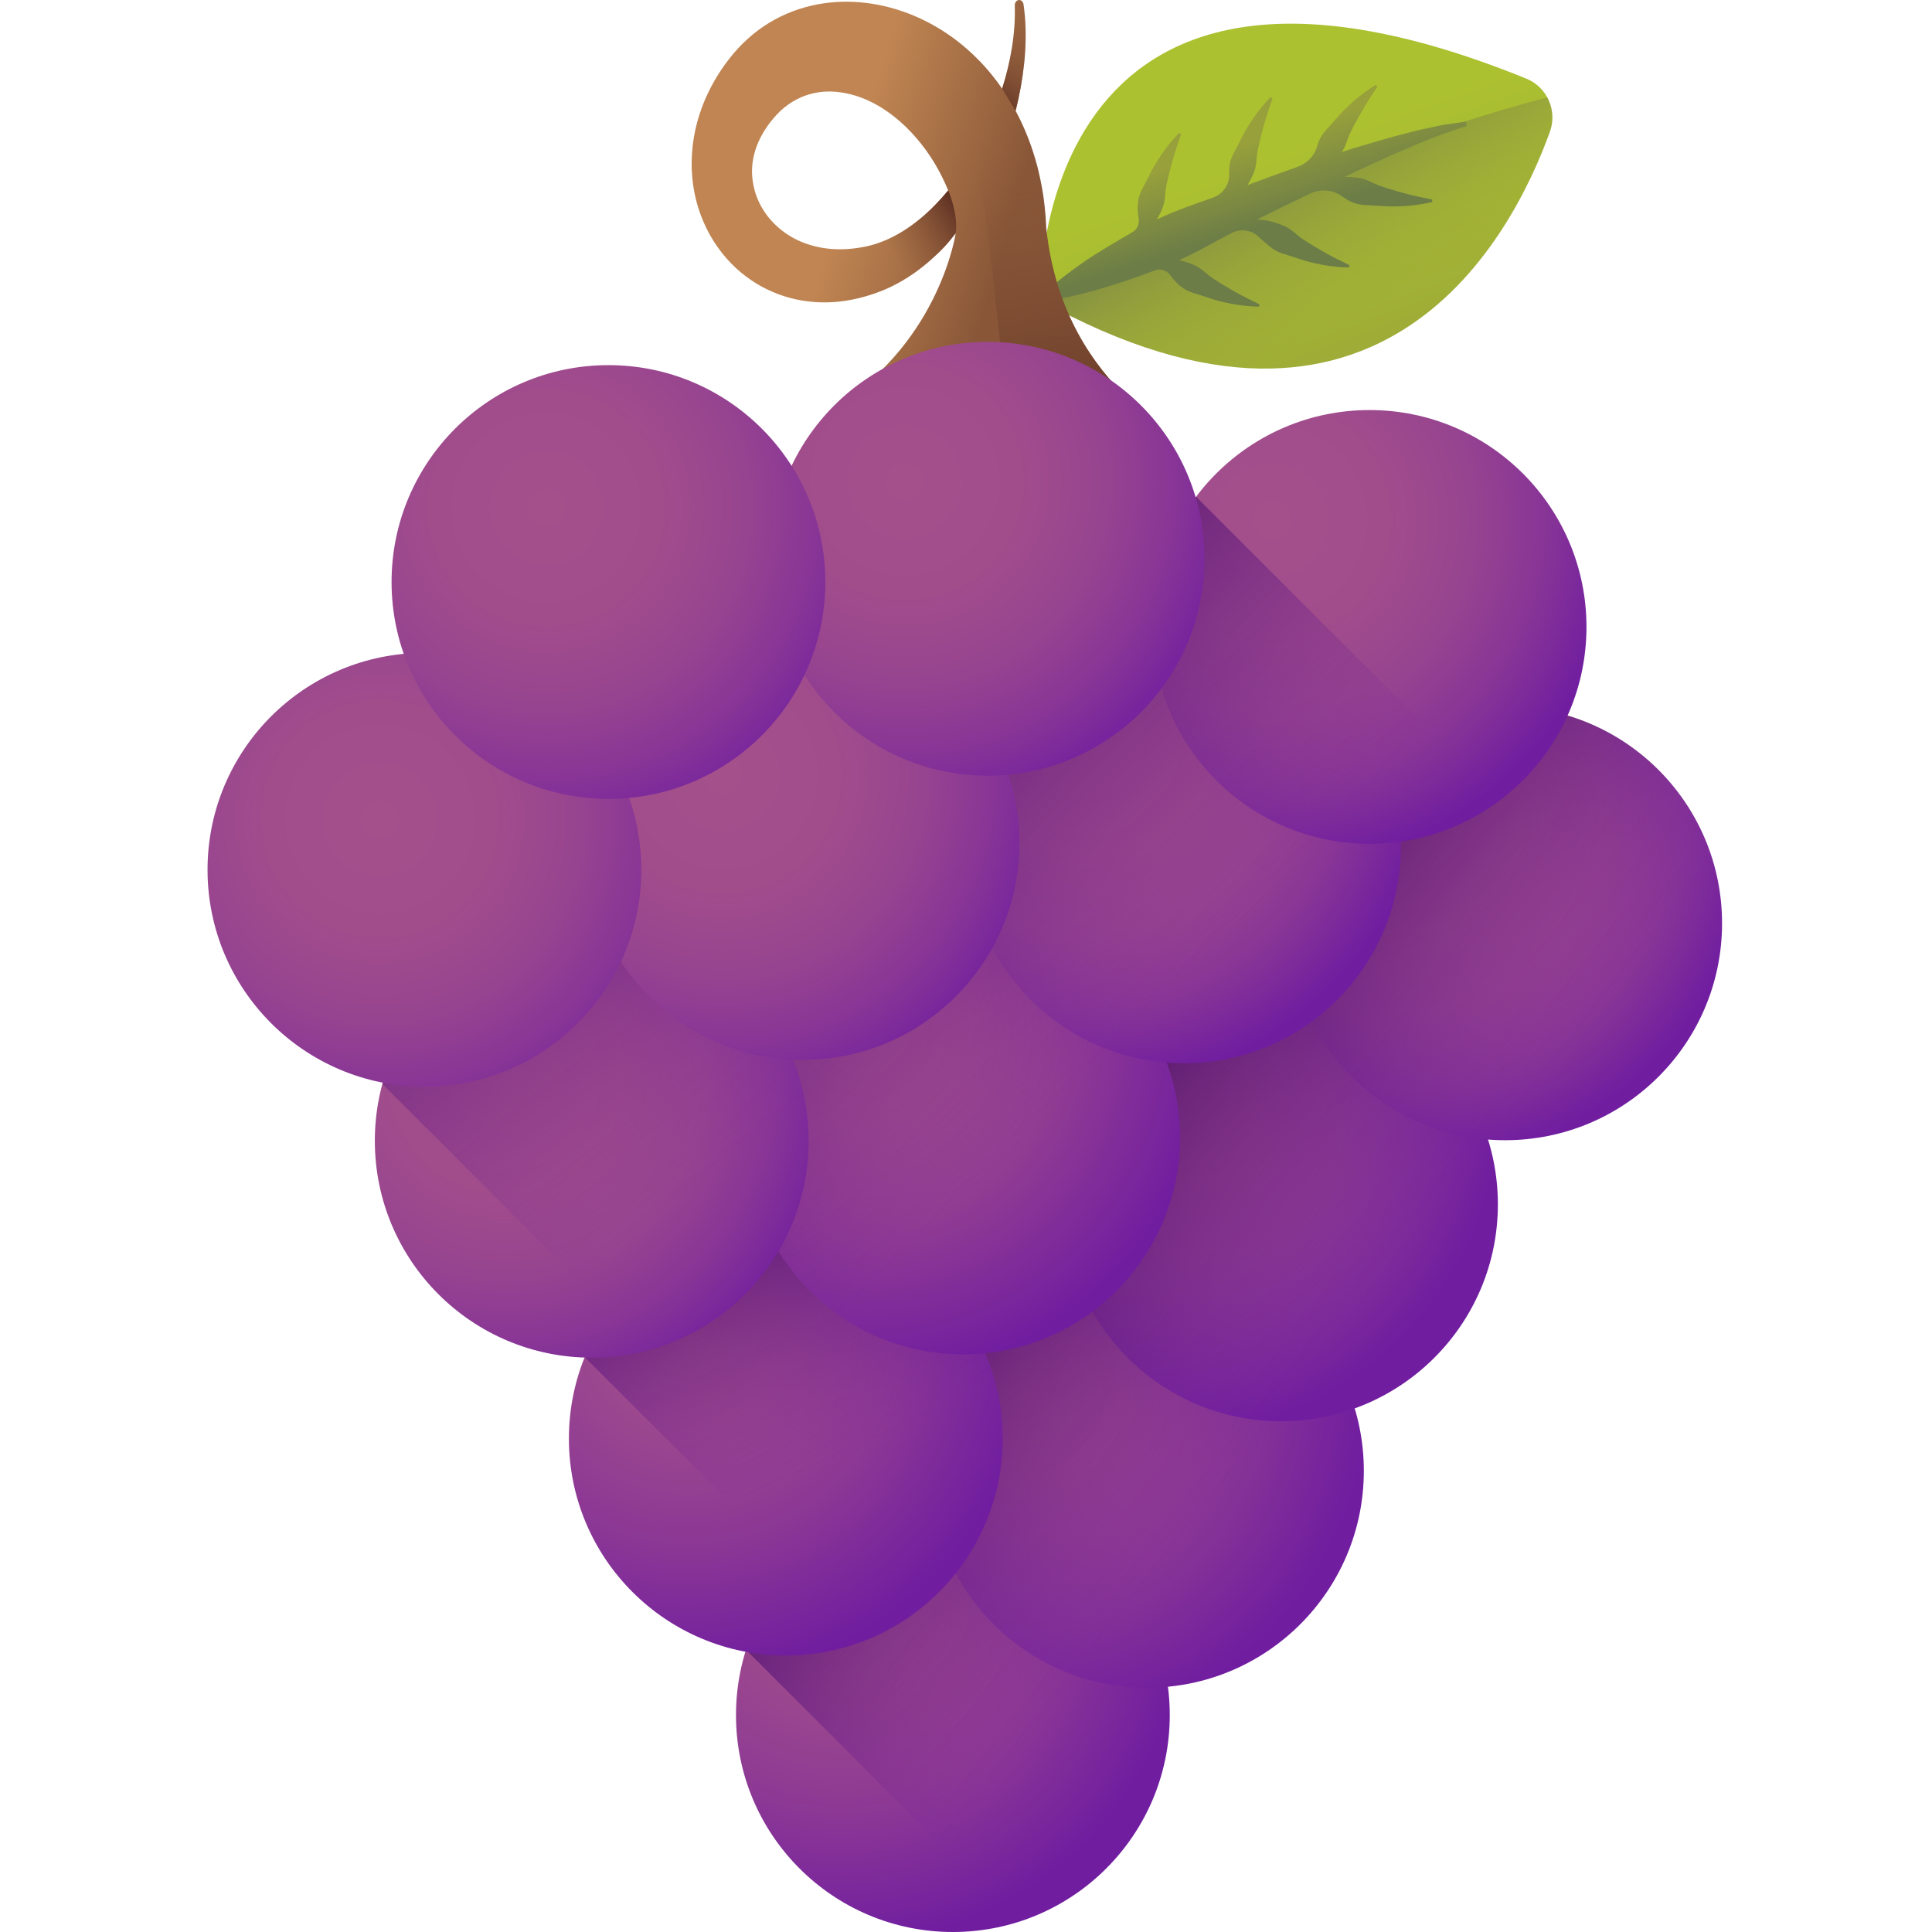 <svg height="512pt" viewBox="-55 0 512 512" width="512pt" xmlns="http://www.w3.org/2000/svg" xmlns:xlink="http://www.w3.org/1999/xlink"><linearGradient id="a" gradientTransform="matrix(.943 .345 -.345 .943 -547.157 230.016)" gradientUnits="userSpaceOnUse" x1="712.288" x2="768.892" y1="-461.346" y2="-394.293"><stop offset="0" stop-color="#acc130"/><stop offset="1" stop-color="#97a03b"/></linearGradient><linearGradient id="b" gradientTransform="matrix(.943 .345 -.345 .943 -547.157 230.016)" gradientUnits="userSpaceOnUse" x1="746.842" x2="695.029" y1="-428.063" y2="-474.217"><stop offset="0" stop-color="#97a03b" stop-opacity="0"/><stop offset="1" stop-color="#575c55"/></linearGradient><linearGradient id="c" gradientTransform="matrix(.943 .345 -.345 .943 -547.157 230.016)" gradientUnits="userSpaceOnUse" x1="700.655" x2="714.153" y1="-458.773" y2="-441.356"><stop offset="0" stop-color="#97a03b"/><stop offset="1" stop-color="#6c7d47"/></linearGradient><linearGradient id="d" gradientUnits="userSpaceOnUse" x1="167.599" x2="210.537" y1="54.198" y2="67.01"><stop offset="0" stop-color="#c08552"/><stop offset="1" stop-color="#895738"/></linearGradient><linearGradient id="e"><stop offset="0" stop-color="#895738" stop-opacity="0"/><stop offset="1" stop-color="#5e3023"/></linearGradient><linearGradient id="f" gradientUnits="userSpaceOnUse" x1="219.195" x2="204.52" xlink:href="#e" y1="9.265" y2="25.774"/><linearGradient id="g" gradientUnits="userSpaceOnUse" x1="181.733" x2="199.835" xlink:href="#e" y1="68.208" y2="55.796"/><linearGradient id="h" gradientUnits="userSpaceOnUse" x1="189.006" x2="203.325" xlink:href="#e" y1="44.194" y2="127.58"/><radialGradient id="i" cx="167.779" cy="423.081" gradientUnits="userSpaceOnUse" r="92.122"><stop offset="0" stop-color="#a4508b"/><stop offset=".255" stop-color="#9e4a8d"/><stop offset=".59" stop-color="#8e3a94"/><stop offset=".968" stop-color="#73209f"/><stop offset="1" stop-color="#701da0"/></radialGradient><radialGradient id="j" cx="216.082" cy="367.727" gradientUnits="userSpaceOnUse" r="92.122"><stop offset="0" stop-color="#a4508b"/><stop offset=".273" stop-color="#9b478f"/><stop offset=".717" stop-color="#833098"/><stop offset="1" stop-color="#701da0"/></radialGradient><radialGradient id="k" cx="251.606" cy="289.292" gradientUnits="userSpaceOnUse" r="92.123"><stop offset="0" stop-color="#a4508b"/><stop offset=".259" stop-color="#9f4b8d"/><stop offset=".568" stop-color="#903d93"/><stop offset=".902" stop-color="#78259d"/><stop offset="1" stop-color="#701da0"/></radialGradient><linearGradient id="l"><stop offset="0" stop-color="#a4508b"/><stop offset=".328" stop-color="#a14d8c"/><stop offset=".574" stop-color="#974490"/><stop offset=".792" stop-color="#873497"/><stop offset=".994" stop-color="#711ea0"/><stop offset="1" stop-color="#701da0"/></linearGradient><radialGradient id="m" cx="318.048" cy="216.371" gradientUnits="userSpaceOnUse" r="92.122" xlink:href="#l"/><linearGradient id="n"><stop offset="0" stop-color="#701da0" stop-opacity="0"/><stop offset="1" stop-color="#2f004e"/></linearGradient><linearGradient id="o" gradientUnits="userSpaceOnUse" x1="299.291" x2="205.12" xlink:href="#n" y1="356.133" y2="282.141"/><radialGradient id="p" cx="127.405" cy="352.925" gradientUnits="userSpaceOnUse" r="92.122"><stop offset="0" stop-color="#a4508b"/><stop offset=".256" stop-color="#9d498e"/><stop offset=".619" stop-color="#8b3795"/><stop offset="1" stop-color="#701da0"/></radialGradient><linearGradient id="q" gradientUnits="userSpaceOnUse" x1="165.717" x2="123.206" xlink:href="#n" y1="387.246" y2="293.032"/><radialGradient id="r" cx="174.401" cy="273.12" gradientUnits="userSpaceOnUse" r="92.122"><stop offset="0" stop-color="#a4508b"/><stop offset=".258" stop-color="#9f4b8d"/><stop offset=".571" stop-color="#903c93"/><stop offset=".911" stop-color="#78249d"/><stop offset="1" stop-color="#701da0"/></radialGradient><radialGradient id="s" cx="232.924" cy="195.976" gradientUnits="userSpaceOnUse" r="92.122" xlink:href="#l"/><radialGradient id="t" cx="282.113" cy="137.827" gradientUnits="userSpaceOnUse" r="92.122" xlink:href="#l"/><linearGradient id="u" gradientUnits="userSpaceOnUse" x1="245.904" x2="137.575" xlink:href="#n" y1="271.973" y2="163.644"/><radialGradient id="v" cx="79.101" cy="284.946" gradientUnits="userSpaceOnUse" r="92.122" xlink:href="#l"/><linearGradient id="w" gradientUnits="userSpaceOnUse" x1="126.946" x2="17.754" xlink:href="#n" y1="316.378" y2="174.484"/><radialGradient id="x" cx="136.527" cy="205.247" gradientUnits="userSpaceOnUse" r="92.122" xlink:href="#l"/><radialGradient id="y" cx="45.705" cy="217.029" gradientUnits="userSpaceOnUse" r="92.122" xlink:href="#l"/><radialGradient id="z" cx="184.794" cy="127.58" gradientUnits="userSpaceOnUse" r="92.122" xlink:href="#l"/><radialGradient id="A" cx="89.786" cy="134.521" gradientUnits="userSpaceOnUse" r="92.123" xlink:href="#l"/><path d="m220.645 79.48s-3.371-112.414 128.855-58.637c5.52 2.246 8.246 8.465 6.23 14.07-9.695 26.949-44.324 95.207-135.086 44.566zm0 0" fill="url(#a)"/><path d="m355.73 34.914c1.117-3.105.773-6.402-.691-9.105-66.512 17.543-134.395 53.672-134.395 53.672 90.762 50.641 125.391-17.617 135.086-44.566zm0 0" fill="url(#b)"/><path d="m317.66 51.336c-1.121-.262-2.227-.605-3.324-.93-1.094-.324-2.188-.641-3.254-1.02-1.078-.355-2.109-.867-3.137-1.355-1.023-.488-2.082-.801-3.195-.953-1.113-.137-2.238-.223-3.434-.195 1.41-.668 2.816-1.336 4.227-2.004l6.922-3.18c2.305-1.074 4.652-1.996 6.977-3.035 4.672-1.992 9.391-3.793 14.246-5.273l-.207-1.164-3.836.543-1.93.273c-.641.109-1.266.258-1.898.383-2.504.566-5.074 1.035-7.547 1.727-5.004 1.254-9.926 2.75-14.863 4.223-.941.309-1.883.617-2.828.922.449-.691.844-1.414 1.125-2.207.383-1.066.754-2.16 1.266-3.172.492-1.023 1.043-2.016 1.594-3.02.547-1.004 1.086-2.023 1.699-3 1.141-2.027 2.465-3.938 3.773-5.941l-.449-.477c-2.039 1.27-4.004 2.707-5.836 4.309-.93.793-1.797 1.645-2.68 2.496-.832.891-1.672 1.785-2.461 2.723-.801.93-1.664 1.832-2.488 2.77-.805.957-1.434 2.027-1.824 3.211-.074.234-.148.469-.215.707-.727 2.59-2.715 4.637-5.25 5.523l-.051.02c-4.414 1.547-8.785 3.188-13.172 4.805.605-.988 1.094-1.977 1.535-2.977.438-1.039.711-2.109.809-3.238.105-1.129.188-2.281.434-3.387.223-1.113.504-2.215.785-3.32.281-1.109.547-2.234.895-3.332.598-2.246 1.402-4.43 2.172-6.695l-.559-.352c-1.656 1.742-3.195 3.625-4.57 5.633-.699 1-1.328 2.043-1.969 3.086-.586 1.07-1.176 2.148-1.703 3.254-.543 1.102-1.152 2.188-1.715 3.305-.539 1.125-.879 2.32-.965 3.566-.031.551-.039 1.105-.02 1.668.09 2.734-1.691 5.188-4.27 6.102-2.215.785-4.43 1.566-6.641 2.367-2.797 1.012-5.535 2.16-8.223 3.414.504-.863.926-1.727 1.309-2.602.441-1.035.711-2.105.812-3.234.102-1.129.188-2.281.434-3.387.219-1.117.5-2.215.785-3.324.277-1.105.547-2.234.895-3.332.598-2.246 1.402-4.426 2.168-6.695l-.555-.348c-1.66 1.742-3.199 3.625-4.574 5.633-.699.996-1.324 2.039-1.969 3.086-.586 1.066-1.172 2.145-1.703 3.25-.539 1.102-1.152 2.188-1.715 3.305-.535 1.125-.879 2.32-.961 3.566-.07 1.238-.039 2.508.211 3.785.281 1.465-.352 2.945-1.645 3.691-3.348 1.93-9.367 5.469-12.438 7.57-4.254 2.957-8.422 6.09-12.273 9.848l.516 1.059c5.32-.707 10.367-1.949 15.324-3.367 4.953-1.43 9.797-3.07 14.555-4.891.082-.031.168-.062.25-.094 1.535-.586 3.219-.004 4.164 1.34.695.992 1.512 1.848 2.375 2.625.938.824 2.02 1.43 3.195 1.848 1.188.395 2.387.734 3.547 1.133 1.156.41 2.332.758 3.5 1.105 1.195.285 2.371.582 3.574.797 2.391.457 4.809.707 7.215.77l.145-.637c-2.141-1.07-4.25-2.047-6.258-3.219-1.02-.535-2.004-1.141-2.984-1.73-.98-.586-1.957-1.168-2.898-1.801-.953-.613-1.824-1.371-2.695-2.098-.867-.73-1.812-1.297-2.859-1.723-1.137-.445-2.309-.828-3.594-1.113 2.426-1.109 4.816-2.305 7.168-3.574 1.871-1.035 4.41-2.395 6.641-3.586 2.375-1.266 5.332-.93 7.258.953.938.922 2.008 1.695 2.902 2.504.941.824 2.023 1.43 3.199 1.848 1.188.395 2.387.734 3.547 1.133 1.156.41 2.332.758 3.5 1.105 1.195.285 2.371.586 3.574.801 2.391.453 4.809.703 7.215.766l.145-.637c-2.141-1.07-4.25-2.047-6.258-3.219-1.02-.535-2.004-1.141-2.984-1.73-.98-.586-1.957-1.168-2.898-1.805-.953-.609-1.824-1.367-2.695-2.094-.867-.73-1.816-1.297-2.859-1.727-2.004-.781-4.105-1.395-6.793-1.527 4.555-2.234 9.098-4.516 13.684-6.684l.176-.086c2.758-1.379 6.102-1.23 8.594.586.707.516 1.445.953 2.199 1.348 1.113.562 2.312.875 3.555.988 1.25.086 2.496.113 3.719.211 1.223.105 2.449.148 3.668.191 1.227-.02 2.441-.027 3.656-.121 2.43-.156 4.836-.523 7.18-1.062l-.02-.656c-2.344-.496-4.629-.914-6.867-1.543zm0 0" fill="url(#c)"/><path d="m222.258 60.352c-.074-1.762-.188-3.52-.383-5.285-.113-1.25-.301-2.492-.473-3.742-.207-1.246-.418-2.492-.691-3.73-.242-1.238-.551-2.461-.852-3.688-.34-1.223-.684-2.434-1.078-3.629-1.223-3.809-2.789-7.48-4.641-10.922.266-1.023.512-2.059.738-3.09.887-4.102 1.516-8.273 1.789-12.484.273-4.207.188-8.461-.422-12.629-.094-.672-.605-1.176-1.195-1.152-.645.035-1.148.676-1.125 1.445v.016c.242 7.539-1.137 15.027-3.34 22.047-2.043-2.973-4.312-5.703-6.773-8.137-6.629-6.609-14.539-11.117-22.871-13.363-8.332-2.203-17.242-2.23-25.77.957-4.246 1.578-8.348 4.02-11.953 7.266-1.801 1.613-3.496 3.449-4.988 5.379-1.43 1.844-2.789 3.84-4.016 6.004-2.457 4.309-4.41 9.34-5.336 14.805-.453 2.738-.656 5.566-.562 8.375.109 2.816.488 5.625 1.172 8.301 1.363 5.352 3.82 10.141 6.875 13.969 3.043 3.859 6.68 6.785 10.492 8.887 7.68 4.168 16.039 4.98 23.688 3.5 1.918-.367 3.801-.859 5.641-1.477 1.816-.605 3.734-1.355 5.5-2.254 3.586-1.793 6.902-4.113 9.918-6.789 2.844-2.516 4.344-4.094 6.676-7.133 0 0-4.113 27.973-30.684 45.16-5.48 3.547-4.855 13.18 1.039 15.609.051.02.105.043.156.062 14.477 5.828 39.062 10.363 72.566-2.5 5.426-2.082 6.789-10.562 2.336-14.793-8.574-8.145-19.141-22.5-21.434-44.984zm-35.836-.516c-2.648 1.898-5.438 3.398-8.285 4.434-2.797 1.031-5.871 1.57-8.836 1.742-5.934.348-11.73-1.094-16.305-4.348-2.27-1.621-4.23-3.652-5.676-5.961-1.465-2.285-2.391-4.832-2.785-7.352-.848-5.035.539-10.125 3.668-14.684.785-1.145 1.668-2.238 2.645-3.289.914-.973 1.832-1.785 2.832-2.52 1.988-1.457 4.199-2.484 6.555-3.062 2.359-.59 4.871-.691 7.387-.344 2.512.336 5.035 1.07 7.445 2.188 4.848 2.211 9.23 5.789 12.844 10.016 3.469 4.02 6.258 8.664 8.367 13.797-3.004 3.648-6.301 6.859-9.855 9.383zm0 0" fill="url(#d)"/><path d="m214.141 29.352c.262-1.023.508-2.055.738-3.09.887-4.094 1.516-8.27 1.785-12.48.277-4.207.188-8.465-.418-12.625-.098-.676-.602-1.18-1.195-1.152-.645.027-1.148.672-1.125 1.441v.016c.238 7.539-1.137 15.027-3.344 22.043zm0 0" fill="url(#f)"/><path d="m186.422 59.836c-2.648 1.898-5.438 3.398-8.285 4.434-1.234.453-2.523.797-3.828 1.074v13.188c.625-.18 1.254-.352 1.871-.559 1.82-.605 3.734-1.355 5.504-2.254 3.582-1.793 6.902-4.113 9.918-6.789 2.844-2.516 4.344-4.094 6.676-7.133.719-5.23-2-11.344-2-11.344-3.004 3.648-6.301 6.859-9.855 9.383zm0 0" fill="url(#g)"/><path d="m243.688 105.336c-8.57-8.145-19.137-22.5-21.43-44.984-.074-1.762-.188-3.52-.383-5.285-.113-1.25-.301-2.492-.473-3.742-.207-1.246-.418-2.492-.691-3.73-.242-1.238-.551-2.461-.852-3.688-.34-1.223-.684-2.434-1.078-3.629-1.223-3.809-2.789-7.48-4.641-10.922.266-1.023.512-2.059.738-3.09.887-4.102 1.516-8.273 1.789-12.484.273-4.207.188-8.461-.422-12.629-.094-.672-.605-1.176-1.195-1.152-.645.035-1.148.676-1.125 1.445v.016c.242 7.539-1.137 15.027-3.34 22.047-2.043-2.973-4.312-5.703-6.773-8.137-6.629-6.609-14.539-11.117-22.871-13.363-8.332-2.203-17.242-2.23-25.77.957-4.246 1.578-8.348 4.02-11.953 7.266-1.801 1.613-3.496 3.449-4.988 5.379 0 0 47.031-18.172 61.035 14.703 11.117 26.094 7.531 66.172 18.148 96.539 7.379-1.281 15.359-3.43 23.922-6.715 5.438-2.086 6.812-10.562 2.352-14.801zm0 0" fill="url(#h)"/><path d="m255 454.523c0 31.742-25.734 57.477-57.477 57.477-31.742 0-57.477-25.734-57.477-57.477 0-31.746 25.734-57.477 57.477-57.477 31.742 0 57.477 25.73 57.477 57.477zm0 0" fill="url(#i)"/><path d="m306.43 389.793c0 31.742-25.734 57.477-57.477 57.477-31.746 0-57.477-25.734-57.477-57.477 0-31.746 25.73-57.477 57.477-57.477 31.742 0 57.477 25.73 57.477 57.477zm0 0" fill="url(#j)"/><path d="m341.953 319.172c0 31.742-25.734 57.477-57.477 57.477-31.746 0-57.477-25.734-57.477-57.477 0-31.746 25.73-57.48 57.477-57.48 31.742 0 57.477 25.734 57.477 57.48zm0 0" fill="url(#k)"/><path d="m401.363 244.688c0 31.746-25.734 57.477-57.477 57.477-31.746 0-57.477-25.73-57.477-57.477 0-31.742 25.73-57.477 57.477-57.477 31.742 0 57.477 25.734 57.477 57.477zm0 0" fill="url(#m)"/><path d="m255 454.523c0-2.555-.184-5.062-.504-7.523 29.141-2.789 51.934-27.336 51.934-57.207 0-5.758-.855-11.309-2.43-16.551 22.133-7.996 37.953-29.184 37.953-54.074 0-5.992-.918-11.77-2.621-17.199 1.504.117 3.02.195 4.555.195 31.742 0 57.477-25.734 57.477-57.477 0-31.746-25.734-57.48-57.477-57.48-31.746 0-57.477 25.734-57.477 57.48 0 5.992.918 11.77 2.621 17.199-1.504-.117-3.02-.195-4.555-.195-31.746 0-57.477 25.734-57.477 57.477 0 5.758.855 11.309 2.43 16.551-22.133 7.996-37.953 29.184-37.953 54.07 0 2.555.184 5.062.504 7.527-23.262 2.227-42.465 18.32-49.273 39.918l72.113 72.109c23.289-7.34 40.18-29.105 40.18-54.82zm0 0" fill="url(#o)"/><path d="m210.719 381.242c0 31.742-25.73 57.477-57.477 57.477-31.742 0-57.477-25.734-57.477-57.477 0-31.746 25.734-57.48 57.477-57.48 31.746 0 57.477 25.734 57.477 57.48zm0 0" fill="url(#p)"/><path d="m210.719 381.242c0-31.746-25.73-57.48-57.477-57.48-24.113 0-44.742 14.855-53.277 35.91l74.848 74.844c21.051-8.531 35.906-29.164 35.906-53.273zm0 0" fill="url(#q)"/><path d="m257.715 301.438c0 31.742-25.734 57.477-57.477 57.477-31.742 0-57.477-25.734-57.477-57.477 0-31.746 25.734-57.48 57.477-57.48 31.742 0 57.477 25.734 57.477 57.48zm0 0" fill="url(#r)"/><path d="m316.238 224.293c0 31.742-25.734 57.477-57.477 57.477-31.742 0-57.477-25.734-57.477-57.477 0-31.742 25.734-57.477 57.477-57.477 31.742 0 57.477 25.734 57.477 57.477zm0 0" fill="url(#s)"/><path d="m365.43 166.145c0 31.742-25.734 57.477-57.48 57.477-31.742 0-57.477-25.734-57.477-57.477 0-31.746 25.734-57.477 57.477-57.477 31.746 0 57.48 25.73 57.48 57.477zm0 0" fill="url(#t)"/><path d="m342.445 212.102-80.465-80.465c-7.223 9.609-11.508 21.559-11.508 34.508 0 .426.023.848.031 1.27-27.832 4.004-49.219 27.941-49.219 56.879 0 6.98 1.246 13.672 3.527 19.863-1.512-.117-3.035-.195-4.574-.195-31.746 0-57.48 25.734-57.48 57.477s25.734 57.477 57.48 57.477c31.742 0 57.477-25.734 57.477-57.477 0-6.98-1.246-13.672-3.527-19.863 1.512.117 3.031.195 4.574.195 31.742 0 57.477-25.73 57.477-57.477 0-.426-.023-.848-.031-1.27 9.754-1.406 18.711-5.266 26.238-10.922zm0 0" fill="url(#u)"/><path d="m159.293 302.324c0 31.742-25.734 57.477-57.48 57.477-31.742 0-57.477-25.734-57.477-57.477 0-31.746 25.734-57.477 57.477-57.477 31.746 0 57.48 25.73 57.48 57.477zm0 0" fill="url(#v)"/><path d="m101.812 244.848c-26.535 0-48.859 17.984-55.473 42.43l70.52 70.52c24.445-6.613 42.434-28.938 42.434-55.473 0-31.746-25.734-57.477-57.48-57.477zm0 0" fill="url(#w)"/><path d="m215.156 223.406c0 31.746-25.734 57.477-57.48 57.477-31.742 0-57.477-25.73-57.477-57.477 0-31.742 25.734-57.477 57.477-57.477 31.746 0 57.48 25.734 57.48 57.477zm0 0" fill="url(#x)"/><path d="m114.953 230.5c0 31.746-25.73 57.477-57.477 57.477-31.742 0-57.477-25.73-57.477-57.477 0-31.742 25.734-57.477 57.477-57.477 31.746 0 57.477 25.734 57.477 57.477zm0 0" fill="url(#y)"/><path d="m264.203 148.082c0 31.746-25.734 57.48-57.48 57.48-31.742 0-57.477-25.734-57.477-57.48 0-31.742 25.734-57.477 57.477-57.477 31.746 0 57.48 25.734 57.48 57.477zm0 0" fill="url(#z)"/><path d="m163.723 154.242c0 31.746-25.73 57.477-57.477 57.477-31.742 0-57.477-25.73-57.477-57.477 0-31.742 25.734-57.477 57.477-57.477 31.746 0 57.477 25.734 57.477 57.477zm0 0" fill="url(#A)"/></svg>